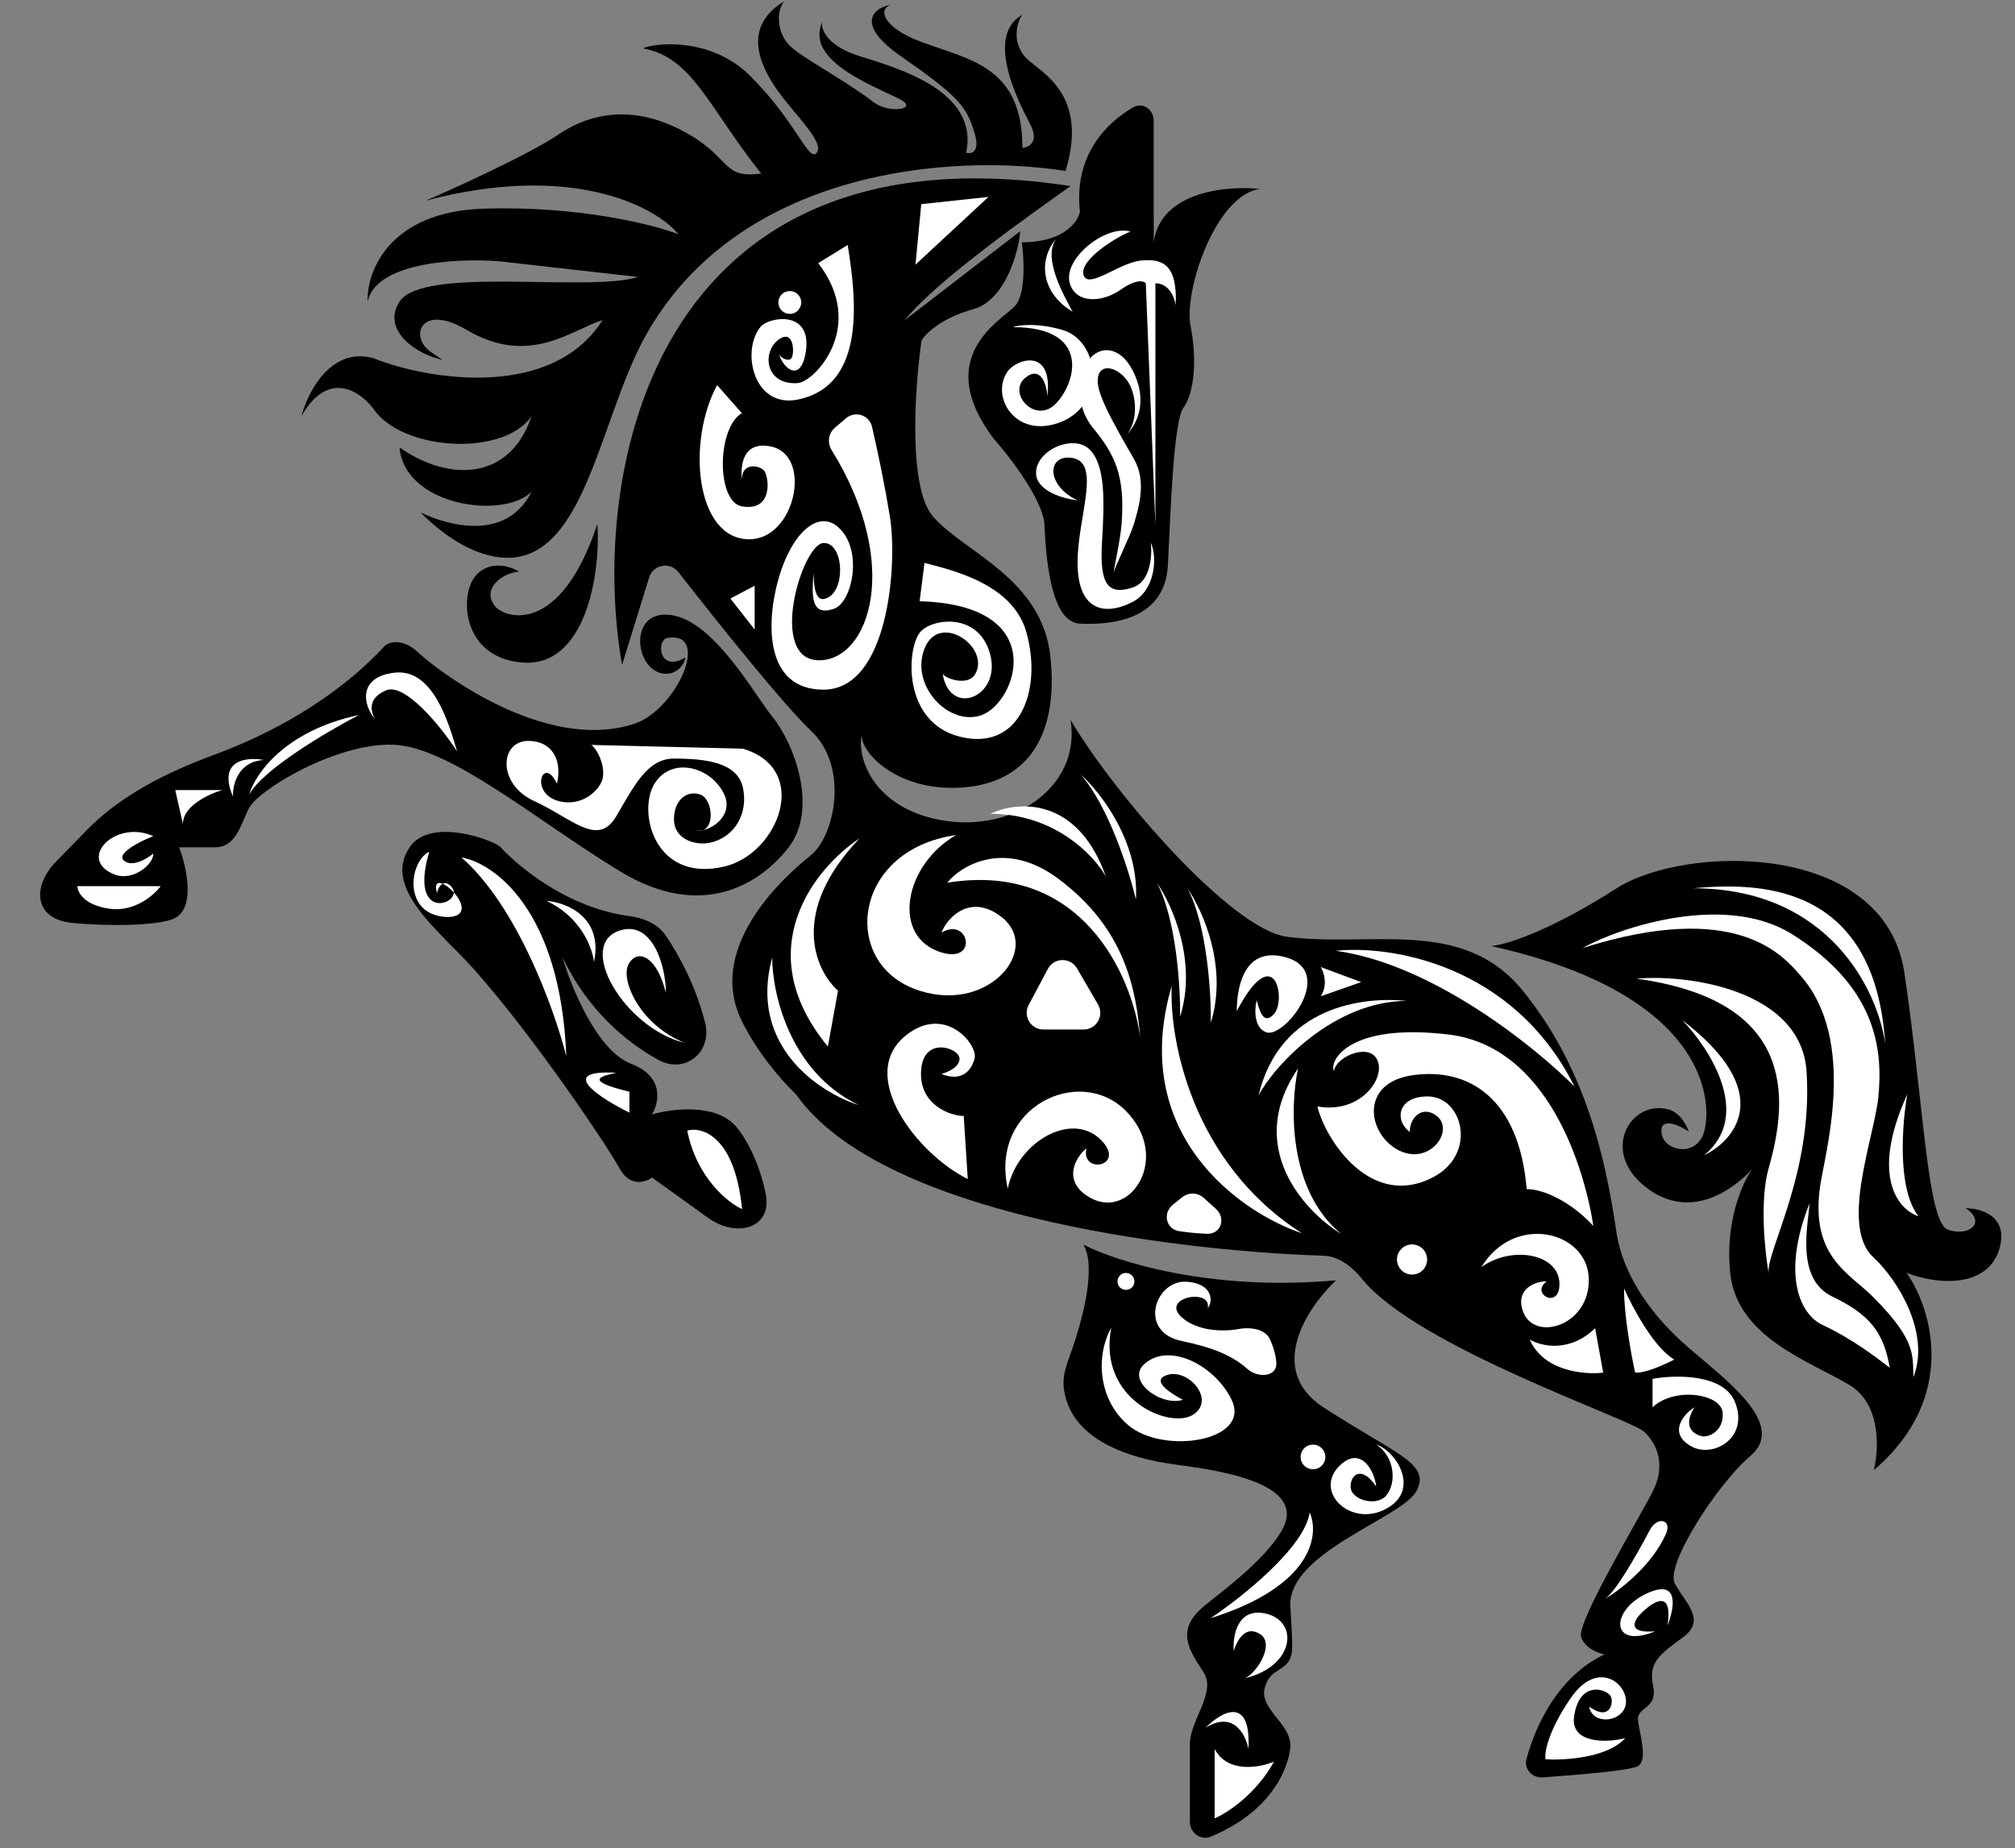 <svg width="121" height="111" viewBox="0 0 121 111" fill="none" xmlns="http://www.w3.org/2000/svg">
<rect x="0" y="0" width="121" height="111" fill="#808080" stroke="none"/>
<path d="M38.789 20.126C44.376 10.175 57.101 9.183 63.983 10.267C65.301 5.981 62.902 4.556 61.835 3.683C60.64 2.705 61.073 1.266 61.397 0.886C59.942 1.684 59.928 3.834 61.835 7.405C62.5 8.651 61.639 8.865 61.397 8.884C61.397 3.985 58.232 3.599 55.323 2.517C52.996 1.651 52.72 0.537 53.488 0.29C52.518 0.442 51.264 1.4 54.076 3.36C57.592 5.81 58.016 6.38 58.501 7.917C58.889 9.148 58.339 9.266 58.016 9.171C58.804 5.468 53.949 4.101 51.586 3.36C49.694 2.768 49.194 1.708 49.416 1.252C48.204 3.645 52.561 5.183 54.076 5.981C55.159 6.55 53.411 6.866 52.441 6.121C50.664 4.757 48.05 3.413 47.381 2.705C46.605 1.885 46.641 0.545 47.106 0.07C44.439 1.665 45.743 4.098 46.713 5.465C47.683 6.833 49.531 8.544 49.046 9.171C48.561 9.798 47.827 7.285 44.978 4.493C42.699 2.26 39.392 2.543 38.604 2.904C41.61 3.451 42.508 6.407 45.712 10.422C43.288 10.75 43.954 9.456 41.106 7.917C38.257 6.379 35.68 6.619 33.498 8.101C31.753 9.286 26.91 11.483 25.556 12.053C34.299 9.732 39.358 12.38 40.742 14.07C39.223 13.482 34.756 12.35 29.044 12.532C23.332 12.714 22.017 16.33 22.074 18.115C22.619 15.551 28.256 15.495 30.256 15.722C31.856 15.905 36.297 16.406 38.318 16.634C35.3 17.573 25.407 15.95 23.994 18.115C22.863 19.847 25.084 21.323 26.563 21.603L25.953 21.192C24.498 20.28 25.251 18.167 28.001 19.8C31.773 22.039 34.309 19.809 36.184 19.221C33.168 24.006 25.743 22.843 22.408 21.505C19.871 20.823 18.481 23.539 18.104 24.983C19.735 22.143 21.653 23.534 22.408 24.528C24.1 27.083 30.256 27.462 31.923 24.983C30.594 28.957 26.872 28.891 23.994 26.875C24.296 30.396 30.256 31.22 31.923 29.525C30.413 32.535 26.938 31.579 25.251 30.775C26.659 32.173 27.971 32.955 29.164 33.299C35.052 34.995 35.79 25.468 38.789 20.126Z" fill="black"/>
<path d="M60.931 18.395C61.612 17.691 61.499 15.539 61.357 14.551C63.879 14.551 64.736 13.324 64.85 12.71C64.474 9.381 66.397 7.389 68.05 6.445C68.632 6.112 69.28 6.58 69.28 7.251V14.551C69.689 11.476 73.71 11.135 75.669 11.348C73.028 11.669 71.069 17.434 71.495 19.596C71.921 21.758 71.665 23.68 71.069 24.481C70.473 25.282 70.302 30.567 70.132 33.93C69.962 37.293 66.639 37.534 64.85 37.453C63.061 37.373 62.805 33.37 62.72 31.528C62.652 30.054 60.647 27.444 59.653 26.323C55.989 21.438 60.079 19.276 60.931 18.395Z" fill="black"/>
<path d="M64.284 11.175C62.172 12.687 56.262 16.807 54.331 19.226L61.26 13.886C61.193 15.052 60.383 18.036 58.453 18.565C56.523 19.094 55.571 20.045 55.337 20.455C54.934 23.258 54.512 29.299 56.04 31.038C57.95 33.211 62.574 34.723 63.077 39.447C63.58 44.172 61.702 47.116 57.58 47.305C53.792 47.479 51.675 45.165 51.748 44.129C51.457 45.483 52.389 48.286 56.04 49.155C60.656 50.254 64.961 47.305 64.284 43.227C66.897 47.668 73.921 55.806 77.273 56.256C82.275 56.928 87.808 55.038 91.427 59.479C95.046 63.92 96.353 69.117 97.056 73.936C97.47 76.771 99.38 79.181 101.353 80.896C103.589 82.84 107.366 85.541 105.099 87.448C103.189 89.055 99.972 93.968 100.575 95.102C101.178 96.236 102.485 97.275 101.078 98.315C99.67 99.354 98.966 99.827 99.268 101.244C99.57 102.661 98.263 102.473 98.363 103.323C98.464 104.173 98.966 105.685 98.363 106.063C97.961 106.315 94.87 106.585 92.631 106.741C92.005 106.784 91.505 106.243 91.666 105.637C92.204 103.608 93.586 100.655 96.353 99.354C95.984 99.291 95.186 98.995 94.945 98.315C94.644 97.465 98.564 90.945 99.268 89.527C99.972 88.11 99.631 86.829 98.727 85.979C97.914 85.215 85.137 80.913 81.809 76.827C81.224 76.109 80.422 75.444 79.497 75.413C70.107 75.105 52.809 72.854 47.797 65.716C46.813 64.776 45.46 63.16 44.55 61.329C42.738 57.684 45.532 53.907 48.702 51.353C50.109 50.219 51.014 46.062 48.702 43.888C47.128 42.409 43.258 37.586 40.736 34.356C40.236 33.717 39.223 33.902 38.983 34.676L37.355 39.932C35.344 28.53 39.11 7.32 64.284 11.175Z" fill="black"/>
<path d="M54.975 15.892L55.321 12.26L59.358 11.826L54.975 15.892Z" fill="white"/>
<path d="M56.537 57.2C53.485 56.273 54.284 51.948 57.415 50.148C51.237 51.033 50.493 57.648 54.847 59.362C59.2 61.076 62.637 57.046 60.153 55.081C58.292 53.61 56.871 55.105 56.537 56.008C58.184 55.025 58.77 57.878 56.537 57.2Z" fill="white"/>
<path d="M66.253 68.613C64.552 66.596 61.111 68.487 60.514 71.379C59.422 66.471 64.829 63.935 67.588 66.696C70.347 69.457 67.944 73.245 65.53 71.964C63.722 71.004 64.57 69.489 65.239 68.969C64.894 70.501 67.497 70.089 66.253 68.613Z" fill="white"/>
<path d="M93.642 77.23C93.757 75.302 90.824 74.752 88.957 76.095C90.945 72.83 95.322 73.939 95.406 76.779C95.491 79.62 92.136 80.619 91.461 78.771C90.955 77.386 92.233 76.933 92.884 76.954C91.879 77.653 93.557 78.64 93.642 77.23Z" fill="white"/>
<path d="M63.538 52.763C60.313 50.363 57.665 52.013 56.881 53.013C65.012 51.687 67.996 58.671 68.472 62.329C68.221 59.408 67.57 55.763 63.538 52.763Z" fill="white"/>
<path d="M70.361 59.21C70.209 62.4 71.561 69.837 78.187 74.066C74.489 72.828 67.747 68.123 70.361 59.21Z" fill="white"/>
<path d="M31.443 39.792C35.151 40.024 36.076 34.512 35.871 31.467C33.657 38.173 30.353 37.139 29.755 36.437C28.858 35.382 30.163 34.402 31.167 34.325C30.532 33.94 29.339 33.664 28.552 34.589C27.568 35.745 27.735 39.56 31.443 39.792Z" fill="black"/>
<path d="M80.228 76.888C72.696 77.576 66.973 75.743 65.053 74.74C65.874 76.106 64.982 79.405 64.213 81.498C63.995 82.093 63.805 82.714 63.878 83.343C64.223 86.295 67.432 87.549 70.689 87.969C73.863 88.38 78.579 89.241 76.93 91.984C75.815 93.84 73.257 95.653 72.275 96.479C70.538 97.94 71.452 99.143 72.275 100.432C73.06 101.661 71.452 103.292 71.452 104.75V109.402C71.452 110.071 72.099 110.552 72.717 110.296C76.8 108.602 77.486 105.598 77.486 104.814C77.486 103.485 75.598 102.626 75.952 101.346C76.056 100.973 76.247 100.643 76.572 100.432C77.76 99.658 77.668 99.744 77.486 96.479C77.303 93.214 84.25 91.152 85.073 89.519C85.896 87.887 83.885 87.371 79.497 84.536C75.987 82.267 78.522 78.492 80.228 76.888Z" fill="black"/>
<path d="M42.338 61.398C41.781 59.23 40.803 57.394 39.971 56.176C39.488 55.469 38.658 55.134 37.809 55.02C33.445 54.438 30.347 51.213 30.059 50.875C29.743 50.503 25.869 49.017 24.604 50.875C22.911 53.361 26.467 55.962 28.463 58.212C32.206 62.428 36.579 69.001 37.175 70.122C37.808 71.311 38.757 71.013 39.152 70.716L42.512 73.133C44.224 74.365 46.389 73.776 45.983 71.707C45.681 70.171 44.989 68.592 44.212 67.669C43.01 66.243 40.338 66.579 39.152 66.926C39.574 66.233 39.911 64.652 37.887 63.879C35.863 63.106 34.303 59.297 33.776 57.489C35.271 60.624 37.539 62.552 39.534 63.651C41.141 64.536 42.795 63.175 42.338 61.398Z" fill="black"/>
<path d="M5.213 49.852L3.403 51.702C1.848 53.291 2.095 55.201 4.307 55.42C6.57 55.645 9.259 55.579 10.309 55.223C11.799 54.719 11.228 52.121 10.756 50.885H12.915C14.107 50.885 14.405 49.695 14.926 48.575C15.447 47.455 20.212 44.586 23.637 44.726C27.062 44.866 32.165 49.245 37.228 52.324C42.291 55.403 45.783 52.928 47.359 50.885C49.14 48.575 47.724 44.685 46.357 43.011C45.296 41.711 42.885 37.283 40.279 36.933C37.673 36.583 38.113 40.325 39.902 40.46C40.752 40.523 41.141 39.754 41.166 39.474C39.569 40.458 39.377 38.42 40.093 38.308C42.733 37.895 40.616 42.653 38.073 43.473C32.605 45.236 26.104 40.117 25.126 39.197C24.173 38.302 23.389 38.544 23.116 38.778C20.102 42.041 16.133 44.119 12.899 45.315C10.081 46.356 7.314 47.705 5.213 49.852Z" fill="black"/>
<path d="M97.06 53.356C93.638 55.557 90.797 56.692 89.545 56.815C103.388 59.885 102.834 67.022 102.221 68.263C101.607 69.505 99.815 69.062 99.767 67.953C99.73 67.066 100.852 67.584 101.419 67.953C101.172 67.346 100.768 66.759 100.13 66.608C97.891 66.078 96.104 69.128 98.786 71.26C101.419 73.354 104.018 71.51 105.223 70.207C104.649 70.991 103.578 73.337 103.897 76.442C104.295 80.324 108.673 81.742 111.061 83.177C112.972 84.324 112.83 87.063 112.521 88.29C117.616 83.95 116.001 78.583 114.491 76.442C116.484 77.212 119.461 77.315 120.089 74.902C120.582 73.008 118.926 72.561 118.039 72.561C119.324 73.413 118.228 74.291 116.976 73.85C115.723 73.408 115.534 66.38 114.36 58.433C113.186 50.487 101.181 50.707 97.06 53.356Z" fill="black"/>
<path d="M49.714 62.85C44.911 57.022 48.979 52.089 51.613 50.352C47.358 54.808 48.979 58.303 50.322 59.493L49.714 62.85Z" fill="white"/>
<path d="M77.948 64.166C77.468 66.375 77.315 71.454 80.537 74.104C78.331 72.752 74.725 68.872 77.948 64.166Z" fill="white"/>
<path d="M75.574 65.789C76.533 63.963 80.132 60.109 84.493 60.109C81.88 59.839 76.862 60.4 75.574 65.789Z" fill="white"/>
<path d="M65.935 60.323L64.672 58.153C64.277 57.476 63.293 57.495 62.925 58.186L61.77 60.356C61.416 61.022 61.898 61.826 62.653 61.826H65.071C65.842 61.826 66.323 60.99 65.935 60.323Z" fill="white"/>
<path d="M80.223 57.101C83.465 56.751 90.869 57.892 94.549 65.255C92.183 62.867 86.006 57.892 80.223 57.101Z" fill="white"/>
<path d="M82.623 63.514C82.027 62.674 80.18 63.517 80.108 64.334C79.784 63.705 81.008 61.406 86.999 62.13C92.991 62.854 95.155 70.214 95.682 73.628C94.47 72.295 92.8 71.411 91.677 71.411C91.22 65.94 88.188 64.117 84.878 64.564C81.569 65.012 82.139 68.157 84.003 69.087C85.868 70.017 87.376 67.874 86.273 67.016C85.39 66.329 84.613 67.176 84.663 67.986C83.712 67.271 83.932 65.846 85.726 65.846C87.851 65.846 88.732 69.299 86.06 70.697C82.318 72.656 79.594 68.455 79.107 66.445C81.789 66.935 83.367 64.564 82.623 63.514Z" fill="white"/>
<path d="M57.872 67.02L58.114 70.808C55.056 69.289 51.402 64.558 54.415 62.168C56.764 60.305 58.72 62.73 58.526 63.55C58.386 64.141 57.872 65.035 56.529 64.496C56.958 64.371 57.649 64.064 57.617 63.55C57.577 62.908 55.305 62.154 55.305 64.496C55.305 66.371 57.041 67.007 57.872 67.02Z" fill="white"/>
<path d="M85.101 74.789C85.575 74.96 85.818 75.485 85.641 75.957C85.377 76.661 84.42 76.755 84.025 76.116C83.573 75.387 84.295 74.497 85.101 74.789Z" fill="white"/>
<path d="M72.487 74.095C71.904 74.073 71.334 74.014 70.816 73.939C70.013 73.823 69.802 72.85 70.435 72.343L70.989 71.9C71.372 71.594 71.92 71.61 72.284 71.938L73.014 72.597C73.635 73.158 73.323 74.126 72.487 74.095Z" fill="white"/>
<path d="M100.541 81.647C99.317 80.94 98.018 78.502 97.522 77.372C97.522 79.023 97.966 81.426 98.188 82.421C98.721 82.51 99.979 81.942 100.541 81.647Z" fill="white"/>
<path d="M50.791 25.127L50.129 25.692C49.742 26.023 49.668 26.592 49.937 27.025C54.198 33.907 52.194 39.653 49.189 39.653C46.076 39.653 48.159 32.663 49.449 32.611C50.738 32.56 50.824 35.774 49.449 35.973C48.898 36.053 48.858 34.921 48.869 34.408C48.651 36.306 48.95 36.926 50.063 36.567C51.176 36.208 51.852 33.043 50.36 31.682C49.123 30.552 47.529 32.047 46.761 34.717C45.993 37.387 45.909 41.417 49.449 41.417C53.364 41.417 53.904 33.884 53.437 31.018C53.153 29.278 52.731 27.199 52.364 25.628C52.198 24.916 51.346 24.652 50.791 25.127Z" fill="white"/>
<path d="M64.897 46.515C66.084 47.574 68.409 50.557 68.213 54.02C67.803 52.307 66.567 48.409 64.897 46.515Z" fill="white"/>
<path d="M71.326 53.386C72.221 54.674 73.751 58.081 72.71 61.408C72.732 59.653 72.486 55.591 71.326 53.386Z" fill="white"/>
<path d="M69.482 53.034C70.378 54.321 71.908 57.728 70.866 61.055C70.888 59.3 70.643 55.239 69.482 53.034Z" fill="white"/>
<path d="M59.478 48.871C61.071 48.104 64.688 47.786 66.413 52.651C65.714 51.391 63.348 48.871 59.478 48.871Z" fill="white"/>
<path d="M45.316 37.806V35.176L43.859 35.943L45.316 37.806Z" fill="white"/>
<path d="M61.643 38C60.874 35.199 57.554 34.318 55.515 33.807L55.223 36.108C63.149 36.327 61.046 42.197 58.936 42.949C57.003 43.638 54.64 41.202 55.515 38.956C56.389 36.71 59.483 38.847 58.566 40.474C58.147 41.219 56.822 40.785 56.608 40.474C57.045 43.12 60.153 41.849 59.454 39.275C58.754 36.7 55.868 37.148 55.224 38C54.444 39.03 54.194 43.394 57.663 44.248C61.234 45.126 62.595 41.467 61.643 38Z" fill="white"/>
<path d="M108.484 64.358C108.167 59.437 101.351 58.495 98.277 58.774C107.698 60.079 107.468 65.754 106.21 70.145C105.655 72.084 105.979 75.179 106.21 76.484C106.012 75.179 108.881 70.51 108.484 64.358Z" fill="white"/>
<path d="M110.016 77.856C107.836 76.805 108.562 73.638 108.663 72.269C106.964 76.546 108.091 78.932 109.425 79.56C111.381 80.481 112.772 81.609 113.48 82.141C113.116 80.031 112.312 78.962 110.016 77.856Z" fill="white"/>
<path d="M107.613 56.103C103.64 53.613 97.363 55.638 95.033 56.934C104.323 53.995 107.074 57.417 108.092 58.556C111.598 62.481 109.553 69.359 109.29 71.286C108.716 75.486 111.041 76.444 112.477 77.887C115.11 80.533 114.84 81.401 114.901 82.698C115.913 80.104 114.028 76.928 112.477 75.486C110.481 73.632 112.548 68.259 112.79 65.915C113.103 62.873 112.58 59.215 107.613 56.103Z" fill="white"/>
<path d="M101.662 53.345C105.326 53.02 112.584 52.825 113.206 62.702C112.792 59.583 109.902 53.345 101.662 53.345Z" fill="white"/>
<path d="M114.535 65.707C114.22 67.47 113.911 71.405 115.204 73.039C114.034 72.672 112.262 70.693 114.535 65.707Z" fill="white"/>
<path d="M101.01 61.259C102.67 62.965 105.26 66.976 102.338 69.373C104.241 68.457 106.641 65.553 101.01 61.259Z" fill="white"/>
<path d="M44.546 24.81L43.061 23.128C41.226 26.522 41.761 32.386 44.995 32.386C47.771 32.386 48.828 27.299 46.263 26.808C44.581 26.485 44.467 27.981 44.546 28.816C44.546 27.703 45.655 27.968 45.889 28.27C46.187 28.651 46.44 30.742 44.546 30.408C43.031 30.141 43.019 25.739 44.546 24.81Z" fill="white"/>
<path d="M46.803 17.883C46.635 18.258 46.831 18.695 47.222 18.817C47.894 19.028 48.408 18.21 47.927 17.696C47.593 17.34 47.004 17.438 46.803 17.883Z" fill="white"/>
<path d="M50.904 14.712L49.133 15.801C52.082 19.621 48.898 22.933 47.913 23.006C45.928 23.152 45.734 21.111 46.774 20.381C47.649 19.768 47.715 21.118 47.551 21.472C47.419 21.755 46.892 21.538 46.774 21.251C47.044 22.188 48.13 23.02 48.398 21.052C48.733 18.592 46.161 19.036 45.676 19.621C44.488 21.052 45.235 24.541 47.912 23.994C52.087 23.142 51.389 17.772 50.904 14.712Z" fill="white"/>
<path d="M77.005 57.439C74.536 56.901 74.268 59.628 74.268 60.722C76.566 56.353 77.257 60.072 76.502 60.9C75.881 61.58 75.637 60.726 75.463 60.072C75.306 60.693 75.329 61.733 76.03 61.993C77.143 62.407 80.404 58.178 77.005 57.439Z" fill="white"/>
<path d="M46.37 57.506C46.37 59.626 47.409 64.366 51.565 66.365C49.229 65.626 44.92 62.821 46.37 57.506Z" fill="white"/>
<path d="M79.307 59.832C79.759 59.151 79.495 58.378 79.307 58.076L81.74 58.98L79.307 59.832Z" fill="white"/>
<path d="M95.788 79.765C94.242 81.264 92.526 80.844 91.861 80.447C92.683 82.355 95.144 82.567 96.272 82.434L95.788 79.765Z" fill="white"/>
<path d="M96.402 96.013C97.019 95.553 98.125 93.669 99.078 91.874C99.518 91.046 100.42 91.249 100.043 92.107C99.267 93.869 97.544 95.308 96.402 96.013C96.356 96.047 96.312 96.074 96.272 96.092C96.314 96.067 96.358 96.04 96.402 96.013Z" fill="white"/>
<path d="M72.941 109.199V105.041C73.723 106.51 75.642 106.157 76.504 105.797C75.401 107.784 73.669 108.893 72.941 109.199Z" fill="white"/>
<path d="M72.693 97.181C74.555 95.938 78.351 92.927 78.645 90.827C79.233 92.139 78.865 95.247 72.693 97.181Z" fill="white"/>
<path d="M78.326 88.028C78.614 88.309 79.074 88.309 79.362 88.028C79.838 87.563 79.509 86.756 78.844 86.756C78.18 86.756 77.851 87.563 78.326 88.028Z" fill="white"/>
<path d="M67.758 85.594C65.963 84.075 65.768 81.487 66.729 79.735C65.9 84.064 70.26 85.844 71.641 84.962C73.022 84.079 71.382 82.185 70.112 82.566C69.096 82.871 70.184 83.621 71.03 84.064C69.741 84.482 67.583 82.918 68.722 81.913C70.251 80.563 72.989 82.048 73.958 84.064C75.154 86.554 69.867 87.379 67.758 85.594Z" fill="white"/>
<path d="M72.404 103.752C73.327 102.817 75.132 101.766 74.97 105.041C74.812 104.182 74.079 102.721 72.404 103.752Z" fill="white"/>
<path d="M76.228 80.376C76.477 80.879 76.606 81.36 76.642 81.829C76.709 82.697 75.544 82.784 74.895 82.203C73.948 81.355 72.68 80.889 70.97 80.536C68.298 79.985 69.369 76.851 71.259 76.974C72.771 77.072 72.89 78.096 72.521 78.566C72.804 77.325 69.624 77.917 70.97 79.118C71.855 79.906 73.343 80.008 74.396 79.811C75.031 79.692 75.94 79.797 76.228 80.376Z" fill="white"/>
<path d="M99.234 82.807V84.514C100.563 83.265 103.355 83.706 103.444 84.83C103.532 85.955 102.58 86.383 102.114 86.233C101.05 85.889 101.474 84.92 101.76 84.514C101.095 84.917 100.138 86.059 101.556 86.858C102.843 87.584 105.038 86.388 104.196 84.223C103.523 82.49 100.608 82.557 99.234 82.807Z" fill="white"/>
<path d="M41.268 67.894C42.183 67.648 44.124 68.248 44.563 72.614C43.7 72.221 41.832 70.726 41.268 67.894Z" fill="white"/>
<path d="M27.709 51.495C29.668 51.824 33.67 54.672 34.006 63.432C33.307 60.67 31.068 54.415 27.709 51.495Z" fill="white"/>
<path d="M37.294 55.859C39.194 55.324 39.986 58.018 39.987 59.627C39.457 57.452 38.31 56.935 37.759 57.877C37.207 58.819 38.438 61.566 41.114 62.629C37.481 61.746 34.497 56.648 37.294 55.859Z" fill="white"/>
<path d="M9.651 53.217H4.65C4.65 53.573 5.029 54.342 6.545 54.57C8.06 54.798 9.247 53.763 9.651 53.217Z" fill="white"/>
<path d="M31.863 44.498C33.351 44.602 33.728 45.887 33.444 47.068C32.603 45.268 31.717 47.727 33.661 48.137C35.058 48.431 36.057 47.375 36.191 46.747C36.356 45.97 35.855 44.974 35.511 44.737L44.606 44.961C48.74 46.191 46.736 51.276 43.504 52.039C39.3 53.031 38.267 48.752 39.3 47.068C40.334 45.384 42.746 46.055 43.504 47.739C43.986 48.812 43.033 49.668 42.218 49.854C42.076 49.911 41.899 49.921 41.682 49.866C41.67 49.863 41.657 49.86 41.645 49.856C41.658 49.86 41.67 49.863 41.682 49.866C41.839 49.904 42.024 49.898 42.218 49.854C42.951 49.558 42.732 48.008 42.103 47.739C41.345 47.415 40.472 47.964 40.472 49.195C40.472 50.425 41.779 50.783 42.595 50.617C44.18 50.293 44.95 48.766 44.606 47.276C44.261 45.787 42.384 45.556 40.472 45.556C38.886 45.556 38.103 47.151 37 49.029C35.898 50.907 34.348 49.141 32.074 48.105C29.8 47.068 30.003 44.369 31.863 44.498Z" fill="white"/>
<path d="M14.965 47.72C15.298 46.519 17.082 43.881 21.551 42.941C19.689 43.907 15.765 46.216 14.965 47.72Z" fill="white"/>
<path d="M7.45 51.693C6.927 51.277 8.441 50.499 9.211 50.215C6.9 49.176 4.577 51.624 6.888 52.522C7.941 52.93 9.211 51.962 9.211 51.254C8.876 51.538 7.972 52.108 7.45 51.693Z" fill="white"/>
<path d="M10.525 47.448L10.984 49.481C10.984 48.396 12.558 47.673 13.345 47.448H10.525Z" fill="white"/>
<path d="M23.745 40.393C21.467 40.616 21.79 42.371 22.521 43.17C22.268 42.743 22.045 41.951 23.174 41.461C24.303 40.97 26.491 43.635 27.445 45.122L27.436 45.091C26.958 43.445 26.008 40.172 23.745 40.393Z" fill="white"/>
<path d="M75.956 96.892C74.302 96.552 74.018 98.249 74.082 99.139C74.319 98.45 74.803 97.585 75.672 98.138C76.54 98.692 75.569 100.355 74.793 100.779C77.774 100.041 78.024 97.318 75.956 96.892Z" fill="white"/>
<path d="M80.45 88.015C81.731 86.775 82.561 88.38 82.639 89.28C81.838 88.04 81.102 88.483 81.102 89.28C81.102 90.077 82.668 90.516 83.252 89.803C83.885 89.029 83.743 87.454 82.639 86.756C83.817 87.111 85.336 89.465 83.252 90.603C81.103 91.777 78.848 89.565 80.45 88.015Z" fill="white"/>
<path d="M13.992 47.845C13.96 47.141 14.289 45.714 15.857 45.642C14.837 45.447 13.035 45.615 13.992 47.845Z" fill="white"/>
<path d="M97.594 102.491C97.295 103.447 95.617 103.587 95.427 102.491C96.718 103.414 96.92 102.206 96.718 101.861C96.456 101.413 94.832 100.91 94.523 103.089C94.306 104.624 96.254 104.709 97.594 104.388C96.518 105.568 93.957 105.723 92.811 105.653C92.736 105.278 92.93 104.023 94.306 102C96.025 99.471 97.968 101.297 97.594 102.491Z" fill="white"/>
<path d="M99.011 95.64C100.872 94.849 100.533 96.628 100.131 97.615C100.562 94.793 98.507 96.862 98.318 97.152C97.743 98.031 98.835 98.014 99.395 97.967C96.638 99.096 96.686 96.627 99.011 95.64Z" fill="white"/>
<path d="M37.798 65.564C34.977 64.88 36.112 64.624 37.009 64.424C33.28 64.225 36.171 66.021 37.798 66.819V65.564Z" fill="white"/>
<path d="M32.818 54.102C34.006 54.194 36.238 55.061 35.668 57.784C35.589 56.966 34.908 55.084 32.818 54.102Z" fill="white"/>
<path d="M26.24 54.983C24.242 54.466 24.638 51.706 25.777 51.149C24.617 55.079 27.233 54.453 27.251 53.593C27.037 53.356 26.787 53.16 26.583 53.073C26.4 53.165 26.28 53.423 26.24 53.633C26.076 53.057 26.279 52.944 26.583 53.073C26.719 53.005 26.89 53.029 27.091 53.232C27.206 53.349 27.253 53.473 27.251 53.593C27.751 54.147 28.054 54.926 27.119 55.056C26.872 55.09 26.581 55.071 26.24 54.983Z" fill="white"/>
<path d="M68.109 77.062C68.178 76.746 67.937 76.447 67.613 76.447C67.307 76.447 67.07 76.716 67.11 77.02C67.184 77.584 67.987 77.618 68.109 77.062Z" fill="white"/>
<path d="M62.215 28.396C62.215 29.498 63.876 29.957 64.707 30.049C62.801 29.154 62.862 27.293 64.355 27.495C66.173 27.742 64.707 31.038 64.707 33.794C64.707 36.55 66.209 37.067 68.006 36.152C69.36 35.463 69.521 33.471 69.106 32.599C69.179 33.265 69.148 34.916 68.006 35.286C66.526 35.765 66.027 35.079 66.173 32.599C66.32 30.118 66.394 27.967 65.441 27.003C64.488 26.038 62.215 27.017 62.215 28.396Z" fill="white"/>
<path d="M63.816 19.82C62.354 19.384 61.139 19.508 60.84 19.647C65.397 19.647 64.698 22.831 63.446 24.196C62.194 25.561 60.434 23.589 61.586 22.672C62.507 21.938 62.859 23.122 62.893 23.788C63.243 20.823 61.008 21.562 60.489 22.329C59.502 23.788 60.892 26.236 63.446 25.436C66.451 24.495 66.106 20.504 63.816 19.82Z" fill="white"/>
<path d="M68.286 22.88C68.825 24.444 68.153 25.566 67.704 26.059C68.388 25.134 68.223 23.628 67.704 22.88C67.081 21.984 65.917 21.744 65.917 22.88C65.917 23.733 66.797 25.32 68.097 27.573C68.866 28.905 68.378 30.498 68.097 31.448C67.872 32.209 66.906 34.116 66.868 34.416C66.868 34.239 67.271 32.502 67.352 31.448C67.577 28.512 66.917 27.266 65.624 25.682C64.332 24.097 64.894 21.984 65.624 21.35C66.355 20.716 67.611 20.926 68.286 22.88Z" fill="white"/>
<path d="M63.428 14.342C62.418 15.467 62.39 17.512 64.409 18.72C63.937 17.833 62.566 15.495 63.428 14.342Z" fill="white"/>
<path d="M69.381 31.528V17.012C70.221 17.012 70.542 17.892 70.597 18.332C70.715 15.898 69.832 15.511 68.507 15.649C67.183 15.787 65.333 17.413 65.064 16.508C64.795 15.603 67.122 14.181 67.889 13.908C66.391 13.474 63.814 15.544 64.24 17.012C64.594 18.23 66.154 18.203 67.306 17.391C68.228 16.741 68.689 16.867 68.805 17.012L69.381 31.528Z" fill="white"/>
</svg>
